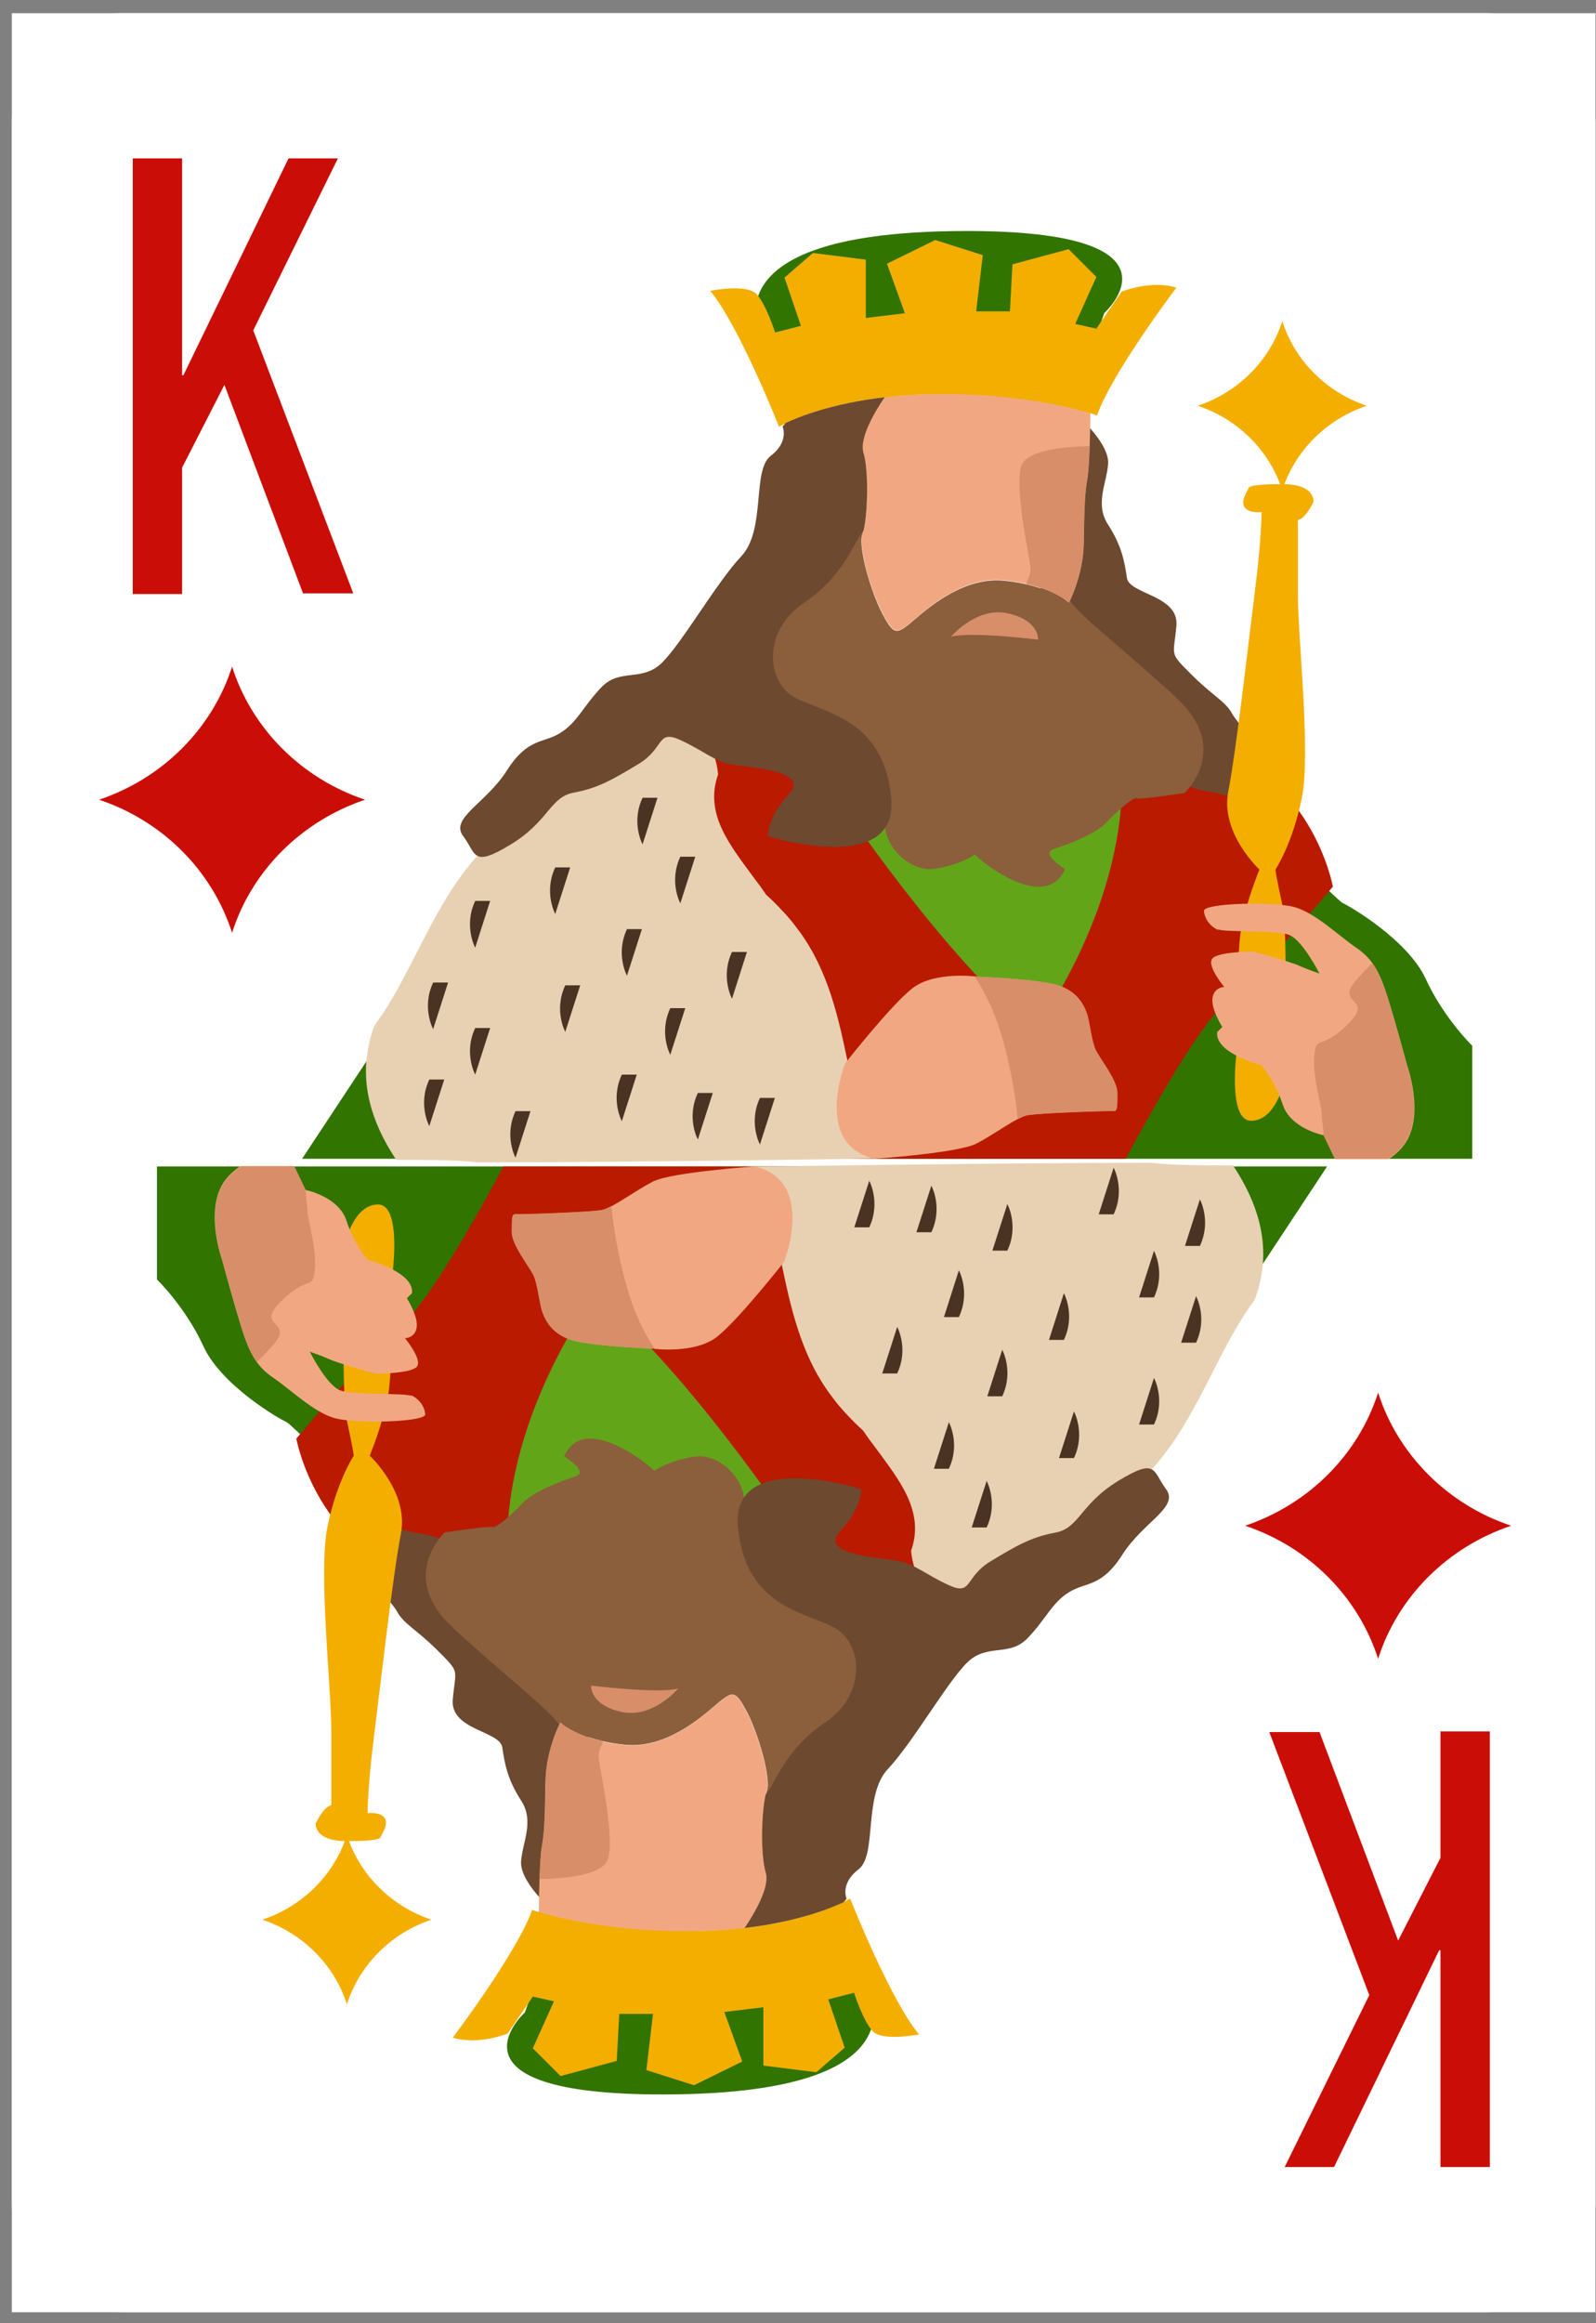 <svg width="66" height="96" viewBox="0 0 66 96" fill="none" xmlns="http://www.w3.org/2000/svg">
<rect x="0" y="0" width="66" height="96" fill="#808080" stroke="none"/>
<g clip-path="url(#clip0_3556_820)">
<rect width="65.49" height="95" transform="translate(0.49 0.546)" fill="white"/>
<path d="M4.989 0.546L61.479 0.546C63.96 0.546 65.979 2.565 65.979 5.046V91.046C65.979 93.527 63.96 95.546 61.479 95.546H4.989C2.508 95.546 0.49 93.527 0.49 91.046L0.49 5.046C0.49 2.565 2.508 0.546 4.989 0.546Z" fill="white"/>
<path d="M4.097 33.046C6.721 33.921 8.775 35.975 9.597 38.546C10.411 35.975 12.472 33.928 15.097 33.046C12.472 32.171 10.418 30.117 9.597 27.546C8.775 30.117 6.721 32.163 4.097 33.046Z" fill="#CB0D07"/>
<path d="M51.49 63.046C54.114 63.921 56.168 65.975 56.99 68.546C57.804 65.975 59.865 63.928 62.49 63.046C59.865 62.171 57.811 60.117 56.99 57.546C56.168 60.117 54.114 62.163 51.49 63.046Z" fill="#CB0D07"/>
<path d="M12.541 24.546L9.28 15.904L7.531 19.323V24.546H5.49V6.546H7.531V15.506H7.584L11.931 6.546H13.973L10.473 13.65L14.609 24.519H12.541V24.546Z" fill="#CB0D07"/>
<path d="M54.557 71.546L57.818 80.188L59.568 76.768L59.568 71.546L61.609 71.546L61.609 89.546L59.568 89.546L59.568 80.586L59.515 80.586L55.167 89.546L53.126 89.546L56.625 82.441L52.489 71.572L54.557 71.572L54.557 71.546Z" fill="#CB0D07"/>
<path d="M22.564 34.545C22.564 34.545 19.704 35.48 18.212 37.714C16.72 39.956 16.906 41.2 16.906 41.2L12.492 47.883H60.883V43.213C60.883 43.213 59.7 42.066 58.959 40.45C58.217 38.835 55.79 37.431 55.542 37.325C55.295 37.219 53.221 34.951 52.594 35.039C51.967 35.127 22.573 34.545 22.573 34.545H22.564Z" fill="#317400"/>
<path d="M49.443 30.678C44.65 29.593 25.883 30.422 25.883 30.422C25.883 30.422 20.622 33.671 20.675 34.545C20.728 35.419 26.704 47.212 27.41 47.883H46.556C46.556 47.883 49.39 42.48 50.758 41.35C52.126 40.212 55.119 36.637 55.119 36.637C55.119 36.637 54.245 31.764 49.452 30.678H49.443Z" fill="#BA1A00"/>
<path d="M34.648 32.991C34.648 32.991 39.097 39.647 42.778 42.578C42.778 42.578 46.38 37.802 46.398 32.329L34.64 32.991H34.648Z" fill="#63A518"/>
<path d="M44.703 17.314C44.703 17.314 45.886 18.373 45.824 19.177C45.762 19.989 45.268 20.827 45.824 21.683C46.38 22.54 46.503 23.193 46.6 23.873C46.689 24.561 48.763 24.588 48.648 25.859C48.534 27.139 48.331 26.936 49.249 27.854C50.167 28.772 50.679 28.975 50.961 29.504C51.244 30.034 53.918 32.832 53.203 33.053C52.488 33.274 52.488 33.706 51.147 33.053C49.805 32.4 49.717 33.176 47.66 31.438C45.612 29.699 43.211 26.644 43.211 26.644L42.928 22.787L44.703 17.314Z" fill="#6D4930"/>
<path d="M48.648 28.825C46.327 26.715 44.861 25.603 44.332 24.932C44.305 24.896 44.279 24.861 44.244 24.826C44.208 24.896 44.191 24.932 44.191 24.932C44.191 24.932 43.449 24.19 41.525 23.996C39.6 23.802 37.968 25.523 37.5 25.867C37.032 26.212 36.908 26.168 36.458 25.303C36.017 24.438 35.469 22.61 35.663 22.072C35.672 22.037 35.69 22.001 35.699 21.948C35.284 22.31 34.693 22.858 34.357 23.378C33.81 24.226 31.541 25.629 31.382 26.997C31.224 28.366 31.788 29.531 33.183 30.74C34.587 31.95 37.129 32.876 36.696 33.715C36.264 34.553 37.447 36.142 38.753 35.886C40.059 35.639 40.316 35.233 40.342 35.33C40.368 35.427 43.202 37.811 44.041 35.913C44.041 35.913 42.981 35.269 43.59 35.074C44.2 34.889 45.321 34.448 45.753 33.989C46.186 33.521 46.874 32.929 46.998 32.991C47.121 33.053 48.984 32.77 48.984 32.77C48.984 32.77 50.961 30.934 48.631 28.825H48.648Z" fill="#8B5E3C"/>
<path d="M38.497 16.281C37.8 16.299 37.155 16.343 36.573 16.405C36.211 16.943 35.514 18.073 35.699 18.7C35.946 19.538 35.858 21.516 35.672 22.054C35.478 22.602 36.026 24.429 36.467 25.285C36.908 26.15 37.032 26.194 37.508 25.85C37.976 25.506 39.609 23.776 41.534 23.979C43.458 24.173 44.2 24.914 44.2 24.914C44.2 24.914 44.791 23.802 44.817 22.469C44.844 21.136 44.844 20.474 44.967 19.777C45.056 19.282 45.082 17.835 45.091 17.049C44.297 16.811 41.913 16.202 38.515 16.272L38.497 16.281Z" fill="#F1A882"/>
<path d="M45.682 12.918C45.682 12.918 49.416 9.528 39.918 9.546C28.081 9.564 31.78 14.613 31.78 14.613L44.747 15.487L45.674 12.918H45.682Z" fill="#317400"/>
<path d="M32.212 17.623C32.212 17.623 30.57 13.465 29.37 12.018C29.37 12.018 30.87 11.717 31.285 12.15C31.691 12.591 32.053 13.739 32.053 13.739L33.121 13.465L32.442 11.47L33.616 10.455L35.805 10.729V13.139L37.42 12.944L36.679 10.897L38.674 9.917L40.642 10.543L40.368 12.865H41.763L41.869 10.923L44.191 10.296L45.338 11.444L44.464 13.386L45.338 13.58L46.38 12.053C46.38 12.053 47.58 11.559 48.648 11.885C48.648 11.885 46 15.381 45.365 17.164C45.365 17.164 42.717 16.211 38.506 16.29C34.295 16.369 32.221 17.632 32.221 17.632L32.212 17.623Z" fill="#F4AE00"/>
<path d="M44.191 24.923C44.191 24.923 44.782 23.811 44.809 22.478C44.835 21.145 44.835 20.483 44.959 19.786C45.003 19.53 45.038 19 45.056 18.435C44.023 18.453 42.407 18.594 42.222 19.291C41.949 20.324 42.619 23.193 42.619 23.511C42.619 23.696 42.514 23.925 42.434 24.129C43.696 24.411 44.2 24.914 44.2 24.914L44.191 24.923Z" fill="#D78E69"/>
<path d="M39.327 26.309C39.327 26.309 40.386 25.047 41.693 25.347C42.999 25.647 42.928 26.433 42.928 26.433C42.928 26.433 40.192 26.088 39.327 26.309Z" fill="#D78E69"/>
<path d="M29.131 30.255C26.969 30.281 25.203 31.164 23.941 32.126C23.703 32.276 23.464 32.426 23.235 32.585C22.308 33.203 21.443 33.856 20.701 34.465C20.445 34.668 20.207 34.88 19.986 35.11C17.956 37.149 17.082 40.229 15.493 42.366C15.387 42.63 15.308 42.895 15.255 43.16C14.902 44.749 15.326 46.338 16.385 47.927C17.268 47.927 19.033 47.927 19.713 48.033C19.898 48.033 20.084 48.033 20.278 48.033C25.901 48.033 36.175 47.874 36.175 47.874C36.175 47.874 36.078 47.839 35.972 47.503C35.919 47.335 35.858 47.132 35.787 46.903C34.922 44.396 34.922 40.865 32.927 38.314C32.751 38.076 32.556 37.846 32.344 37.625C32.141 37.405 31.921 37.184 31.682 36.972C31.523 36.734 31.356 36.504 31.179 36.275C30.164 34.898 29.122 33.618 29.696 32.002C29.67 31.729 29.617 31.464 29.529 31.226C29.44 30.987 29.326 30.776 29.158 30.59C29.14 30.378 29.131 30.255 29.131 30.255Z" fill="#E8D1B2"/>
<path d="M19.651 37.228C19.165 38.261 19.651 39.161 19.651 39.161L20.269 37.228H19.651Z" fill="#4A3323"/>
<path d="M17.912 40.6C17.426 41.633 17.912 42.525 17.912 42.525L18.53 40.6H17.912Z" fill="#4A3323"/>
<path d="M19.651 42.48C19.165 43.513 19.651 44.405 19.651 44.405L20.269 42.48H19.651Z" fill="#4A3323"/>
<path d="M17.753 44.608C17.268 45.641 17.753 46.532 17.753 46.532L18.371 44.608H17.753Z" fill="#4A3323"/>
<path d="M26.572 32.965C26.086 33.997 26.572 34.889 26.572 34.889L27.189 32.965H26.572Z" fill="#4A3323"/>
<path d="M31.426 45.367C30.941 46.4 31.426 47.291 31.426 47.291L32.044 45.367H31.426Z" fill="#4A3323"/>
<path d="M25.927 38.393C25.442 39.426 25.927 40.318 25.927 40.318L26.545 38.393H25.927Z" fill="#4A3323"/>
<path d="M23.376 40.715C22.89 41.748 23.376 42.639 23.376 42.639L23.994 40.715H23.376Z" fill="#4A3323"/>
<path d="M25.715 44.405C25.23 45.438 25.715 46.329 25.715 46.329L26.333 44.405H25.715Z" fill="#4A3323"/>
<path d="M21.319 45.914C20.834 46.947 21.319 47.839 21.319 47.839L21.937 45.914H21.319Z" fill="#4A3323"/>
<path d="M30.27 39.338C29.785 40.371 30.27 41.271 30.27 41.271L30.888 39.338H30.27Z" fill="#4A3323"/>
<path d="M27.719 41.66C27.233 42.692 27.719 43.584 27.719 43.584L28.337 41.66H27.719Z" fill="#4A3323"/>
<path d="M32.918 28.851C31.674 28.224 31.524 26.071 33.227 24.923C34.94 23.784 35.346 22.293 35.708 21.939C35.875 21.268 35.937 19.485 35.708 18.709C35.522 18.082 36.22 16.952 36.582 16.414C34.392 16.67 33.024 17.226 32.486 17.482L32.362 17.623C32.362 17.623 32.645 18.25 31.868 18.841C31.091 19.433 31.682 21.887 30.659 22.981C29.634 24.067 28.231 26.53 27.392 27.368C26.554 28.207 25.654 27.589 24.877 28.392C24.1 29.204 23.879 29.849 23.164 30.29C22.449 30.731 21.831 30.475 20.957 31.844C20.084 33.212 18.592 33.803 19.157 34.553C19.713 35.304 19.527 35.86 21.116 34.898C22.705 33.936 22.732 32.938 23.729 32.753C24.727 32.567 25.318 32.223 26.404 31.57C27.489 30.917 27.154 30.14 28.116 30.572C29.078 31.005 29.546 31.473 30.297 31.596C31.047 31.72 33.527 31.844 32.627 32.815C31.727 33.777 31.753 34.553 31.753 34.553C31.753 34.553 37.147 36.248 36.855 33C36.564 29.752 34.181 29.487 32.936 28.86L32.918 28.851Z" fill="#6D4930"/>
<path d="M34.94 43.963C34.94 43.963 33.624 47.3 36.167 47.883C36.167 47.883 39.627 47.644 40.377 47.256C41.128 46.867 42.037 46.179 42.461 46.082C42.884 45.985 45.947 45.888 46.071 45.905C46.203 45.923 46.203 45.694 46.203 45.173C46.203 44.652 45.523 43.804 45.321 43.416C45.126 43.028 45.065 42.207 44.932 41.854C44.8 41.492 44.508 40.909 43.626 40.68C42.743 40.45 40.368 40.353 40.368 40.353C40.368 40.353 38.647 40.123 37.729 40.839C36.82 41.553 34.931 43.963 34.931 43.963H34.94Z" fill="#F1A882"/>
<path d="M46.08 45.905C46.212 45.923 46.212 45.694 46.212 45.173C46.212 44.652 45.532 43.804 45.329 43.416C45.135 43.028 45.073 42.207 44.941 41.854C44.809 41.492 44.517 40.909 43.635 40.68C42.752 40.45 40.377 40.353 40.377 40.353C40.377 40.353 40.351 40.353 40.298 40.353C40.651 40.865 41.128 41.73 41.481 43.001C41.825 44.237 42.002 45.393 42.09 46.25C42.231 46.17 42.363 46.117 42.461 46.091C42.884 45.994 45.947 45.897 46.071 45.914L46.08 45.905Z" fill="#D78E69"/>
<path d="M54.316 20.757C54.316 20.757 54.43 19.997 53.018 20.006C52.682 20.006 51.658 20.006 51.632 20.174C51.588 20.262 51.535 20.359 51.482 20.474C51.138 21.277 52.17 21.163 52.17 21.163C52.17 21.163 52.17 22.222 51.923 24.19C51.676 26.159 51.129 30.987 50.793 32.709C50.458 34.43 52.082 35.931 52.082 35.931C52.082 35.931 51.508 37.325 51.314 38.473C51.12 39.62 51.155 43.337 51.155 43.337C51.155 43.337 50.732 46.311 51.738 46.311C52.744 46.311 53.089 44.749 53.089 44.749C53.089 44.749 53.3 38.623 53.027 37.378C52.753 36.134 52.744 35.931 52.744 35.931C52.744 35.931 53.442 34.889 53.83 33C54.218 31.111 53.671 26.397 53.671 24.544V21.489C53.671 21.489 53.945 21.489 54.307 20.757H54.316Z" fill="#F4AE00"/>
<path d="M50.361 38.402C50.688 38.535 52.753 38.42 53.309 38.632C53.865 38.844 54.563 40.229 54.563 40.229C54.563 40.229 54.077 40.062 53.715 39.903C53.353 39.735 51.826 39.32 51.826 39.32C51.826 39.32 50.361 39.32 50.131 39.611C49.893 39.903 50.626 40.785 50.626 40.785C50.626 40.785 50.202 40.785 50.14 41.245C50.078 41.704 50.546 42.436 50.546 42.436L50.334 42.648C50.237 43.531 52.162 44.016 52.162 44.016C52.162 44.016 52.718 44.634 53.044 45.641C53.371 46.647 54.739 46.912 54.739 46.912L55.216 47.9H57.423C57.732 47.697 58.005 47.441 58.191 47.115C58.87 45.905 58.191 44.025 58.191 44.025C58.191 44.025 57.67 42.101 57.379 41.192C57.087 40.282 56.822 39.664 56.099 39.17C55.375 38.685 54.386 37.705 53.503 37.475C52.621 37.246 49.761 37.316 49.787 37.643C49.814 37.97 50.052 38.296 50.379 38.429L50.361 38.402Z" fill="#F1A882"/>
<path d="M54.739 46.929L55.198 47.883H57.405C57.714 47.68 57.988 47.424 58.173 47.097C58.853 45.888 58.173 44.008 58.173 44.008C58.173 44.008 57.652 42.083 57.361 41.174C57.184 40.618 57.017 40.176 56.752 39.797C56.284 40.282 55.798 40.733 55.798 41.015C55.798 41.501 56.681 41.439 55.639 42.419C54.598 43.398 54.43 42.745 54.351 43.637C54.271 44.528 54.66 45.702 54.66 46.064C54.66 46.258 54.721 46.594 54.739 46.938V46.929Z" fill="#D78E69"/>
<path d="M22.961 35.842C22.476 36.875 22.961 37.767 22.961 37.767L23.579 35.842H22.961Z" fill="#4A3323"/>
<path d="M28.134 35.401C27.648 36.434 28.134 37.325 28.134 37.325L28.752 35.401H28.134Z" fill="#4A3323"/>
<path d="M28.858 45.164C28.372 46.197 28.858 47.088 28.858 47.088L29.476 45.164H28.858Z" fill="#4A3323"/>
<path d="M49.531 16.767C51.2 17.323 52.506 18.629 53.027 20.262C53.547 18.629 54.854 17.323 56.522 16.767C54.854 16.211 53.547 14.904 53.027 13.271C52.506 14.904 51.2 16.211 49.531 16.767Z" fill="#F4AE00"/>
<path d="M44.809 61.538C44.809 61.538 47.669 60.603 49.16 58.369C50.652 56.127 50.467 54.883 50.467 54.883L54.88 48.2H6.49V52.87C6.49 52.87 7.672 54.009 8.414 55.633C9.155 57.257 11.583 58.652 11.839 58.758C12.086 58.864 14.16 61.132 14.787 61.044C15.414 60.956 44.809 61.538 44.809 61.538Z" fill="#317400"/>
<path d="M17.93 65.405C22.723 66.49 41.489 65.661 41.489 65.661C41.489 65.661 46.751 62.412 46.698 61.538C46.645 60.664 40.669 48.871 39.962 48.2H20.816C20.816 48.2 17.983 53.603 16.614 54.733C15.246 55.871 12.254 59.446 12.254 59.446C12.254 59.446 13.128 64.319 17.921 65.405H17.93Z" fill="#BA1A00"/>
<path d="M32.724 63.101C32.724 63.101 28.275 56.445 24.594 53.514C24.594 53.514 20.993 58.29 20.975 63.763L32.733 63.101H32.724Z" fill="#63A518"/>
<path d="M22.67 78.769C22.67 78.769 21.487 77.71 21.549 76.906C21.611 76.094 22.105 75.256 21.549 74.4C20.993 73.543 20.869 72.89 20.772 72.21C20.684 71.522 18.609 71.495 18.724 70.224C18.839 68.944 19.042 69.147 18.124 68.229C17.206 67.311 16.694 67.108 16.411 66.579C16.129 66.049 13.454 63.251 14.169 63.03C14.884 62.809 14.884 62.377 16.226 63.03C17.568 63.683 17.656 62.907 19.713 64.645C21.761 66.385 24.162 69.439 24.162 69.439L24.444 73.296L22.67 78.769Z" fill="#6D4930"/>
<path d="M18.724 67.267C21.046 69.377 22.511 70.489 23.041 71.16C23.067 71.195 23.094 71.231 23.129 71.266C23.164 71.195 23.182 71.16 23.182 71.16C23.182 71.16 23.923 71.901 25.848 72.096C27.772 72.29 29.405 70.569 29.873 70.224C30.341 69.88 30.464 69.924 30.915 70.789C31.356 71.654 31.903 73.481 31.709 74.02C31.7 74.055 31.683 74.091 31.674 74.144C32.089 73.782 32.68 73.234 33.015 72.714C33.563 71.866 35.831 70.463 35.99 69.094C36.149 67.726 35.584 66.561 34.189 65.352C32.786 64.142 30.244 63.215 30.676 62.377C31.109 61.538 29.926 59.949 28.619 60.205C27.313 60.453 27.057 60.859 27.03 60.761C27.004 60.664 24.171 58.281 23.332 60.179C23.332 60.179 24.391 60.823 23.782 61.017C23.173 61.203 22.052 61.644 21.619 62.103C21.187 62.571 20.498 63.163 20.375 63.101C20.251 63.039 18.389 63.321 18.389 63.321C18.389 63.321 16.411 65.157 18.742 67.267H18.724Z" fill="#8B5E3C"/>
<path d="M28.875 79.802C29.573 79.784 30.217 79.74 30.8 79.678C31.162 79.14 31.859 78.01 31.674 77.383C31.427 76.545 31.515 74.567 31.7 74.029C31.894 73.481 31.347 71.654 30.906 70.798C30.464 69.933 30.341 69.889 29.864 70.233C29.396 70.577 27.763 72.308 25.839 72.105C23.915 71.91 23.173 71.169 23.173 71.169C23.173 71.169 22.582 72.281 22.555 73.614C22.529 74.947 22.529 75.609 22.405 76.306C22.317 76.801 22.29 78.248 22.282 79.034C23.076 79.272 25.459 79.881 28.858 79.811L28.875 79.802Z" fill="#F1A882"/>
<path d="M21.69 83.174C21.69 83.174 17.956 86.564 27.454 86.546C39.291 86.528 35.593 81.479 35.593 81.479L22.626 80.605L21.699 83.174H21.69Z" fill="#317400"/>
<path d="M35.16 78.46C35.16 78.46 36.802 82.618 38.003 84.065C38.003 84.065 36.502 84.365 36.087 83.933C35.681 83.492 35.319 82.344 35.319 82.344L34.251 82.618L34.931 84.613L33.757 85.628L31.568 85.354V82.944L29.952 83.138L30.694 85.186L28.699 86.166L26.73 85.54L27.004 83.218H25.609L25.503 85.16L23.182 85.787L22.034 84.639L22.908 82.697L22.034 82.503L20.993 84.03C20.993 84.03 19.792 84.524 18.724 84.198C18.724 84.198 21.372 80.702 22.008 78.919C22.008 78.919 24.656 79.873 28.867 79.793C33.077 79.714 35.152 78.451 35.152 78.451L35.16 78.46Z" fill="#F4AE00"/>
<path d="M23.182 71.16C23.182 71.16 22.59 72.272 22.564 73.605C22.538 74.938 22.538 75.6 22.414 76.297C22.37 76.553 22.334 77.083 22.317 77.648C23.35 77.63 24.965 77.489 25.15 76.792C25.424 75.759 24.753 72.89 24.753 72.572C24.753 72.387 24.859 72.157 24.939 71.954C23.676 71.672 23.173 71.169 23.173 71.169L23.182 71.16Z" fill="#D78E69"/>
<path d="M28.046 69.774C28.046 69.774 26.986 71.036 25.68 70.736C24.373 70.436 24.444 69.65 24.444 69.65C24.444 69.65 27.181 69.995 28.046 69.774Z" fill="#D78E69"/>
<path d="M38.241 65.828C40.404 65.802 42.169 64.919 43.431 63.957C43.67 63.807 43.908 63.657 44.138 63.498C45.065 62.88 45.93 62.227 46.671 61.618C46.927 61.415 47.165 61.203 47.386 60.973C49.416 58.934 50.29 55.854 51.879 53.717C51.985 53.453 52.065 53.188 52.117 52.923C52.471 51.334 52.047 49.745 50.988 48.156C50.105 48.156 48.339 48.156 47.66 48.05H47.095C41.472 48.05 31.197 48.209 31.197 48.209C31.197 48.209 31.294 48.245 31.4 48.58C31.453 48.748 31.515 48.951 31.585 49.18C32.45 51.687 32.45 55.218 34.445 57.769C34.622 58.007 34.816 58.237 35.028 58.458C35.231 58.678 35.452 58.899 35.69 59.111C35.849 59.349 36.017 59.579 36.193 59.808C37.208 61.185 38.25 62.465 37.676 64.081C37.703 64.354 37.756 64.619 37.844 64.857C37.932 65.096 38.047 65.308 38.215 65.493C38.232 65.705 38.241 65.828 38.241 65.828Z" fill="#E8D1B2"/>
<path d="M47.721 58.864C48.207 57.831 47.721 56.939 47.721 56.939L47.104 58.864H47.721Z" fill="#4A3323"/>
<path d="M49.461 55.483C49.946 54.45 49.461 53.559 49.461 53.559L48.843 55.483H49.461Z" fill="#4A3323"/>
<path d="M47.721 53.611C48.207 52.579 47.721 51.687 47.721 51.687L47.104 53.611H47.721Z" fill="#4A3323"/>
<path d="M49.619 51.484C50.105 50.451 49.619 49.56 49.619 49.56L49.002 51.484H49.619Z" fill="#4A3323"/>
<path d="M40.801 63.118C41.286 62.086 40.801 61.194 40.801 61.194L40.183 63.118H40.801Z" fill="#4A3323"/>
<path d="M35.946 50.716C36.431 49.683 35.946 48.792 35.946 48.792L35.328 50.716H35.946Z" fill="#4A3323"/>
<path d="M41.445 57.699C41.931 56.666 41.445 55.774 41.445 55.774L40.828 57.699H41.445Z" fill="#4A3323"/>
<path d="M43.996 55.368C44.482 54.335 43.996 53.435 43.996 53.435L43.379 55.368H43.996Z" fill="#4A3323"/>
<path d="M41.657 51.678C42.143 50.645 41.657 49.754 41.657 49.754L41.039 51.678H41.657Z" fill="#4A3323"/>
<path d="M46.053 50.178C46.539 49.145 46.053 48.253 46.053 48.253L45.435 50.178H46.053Z" fill="#4A3323"/>
<path d="M37.102 56.754C37.588 55.721 37.102 54.83 37.102 54.83L36.484 56.754H37.102Z" fill="#4A3323"/>
<path d="M39.653 54.424C40.139 53.391 39.653 52.49 39.653 52.49L39.035 54.424H39.653Z" fill="#4A3323"/>
<path d="M34.454 67.232C35.699 67.859 35.849 70.013 34.145 71.16C32.433 72.299 32.027 73.79 31.665 74.144C31.497 74.814 31.435 76.598 31.665 77.374C31.85 78.001 31.153 79.131 30.791 79.669C32.98 79.413 34.348 78.857 34.887 78.601L35.01 78.46C35.01 78.46 34.728 77.833 35.505 77.242C36.281 76.65 35.69 74.197 36.714 73.102C37.738 72.016 39.141 69.553 39.98 68.715C40.819 67.876 41.719 68.494 42.496 67.691C43.273 66.879 43.493 66.234 44.208 65.793C44.923 65.352 45.541 65.608 46.415 64.239C47.289 62.871 48.781 62.28 48.216 61.529C47.66 60.779 47.845 60.223 46.256 61.185C44.667 62.147 44.641 63.145 43.643 63.33C42.646 63.516 42.054 63.86 40.969 64.513C39.883 65.166 40.218 65.943 39.256 65.511C38.294 65.078 37.826 64.61 37.076 64.487C36.326 64.363 33.845 64.24 34.745 63.269C35.646 62.306 35.619 61.529 35.619 61.529C35.619 61.529 30.226 59.835 30.517 63.083C30.808 66.332 33.192 66.596 34.437 67.223L34.454 67.232Z" fill="#6D4930"/>
<path d="M32.433 52.12C32.433 52.12 33.748 48.783 31.206 48.2C31.206 48.2 27.745 48.439 26.995 48.827C26.245 49.215 25.336 49.904 24.912 50.001C24.488 50.098 21.425 50.195 21.302 50.178C21.169 50.16 21.169 50.389 21.169 50.91C21.169 51.431 21.849 52.279 22.052 52.667C22.246 53.055 22.308 53.876 22.44 54.229C22.573 54.591 22.864 55.174 23.747 55.403C24.63 55.633 27.004 55.73 27.004 55.73C27.004 55.73 28.725 55.959 29.643 55.245C30.553 54.529 32.442 52.12 32.442 52.12H32.433Z" fill="#F1A882"/>
<path d="M21.293 50.178C21.16 50.16 21.16 50.39 21.16 50.91C21.16 51.431 21.84 52.279 22.043 52.667C22.237 53.055 22.299 53.876 22.431 54.229C22.564 54.591 22.855 55.174 23.738 55.403C24.621 55.633 26.995 55.73 26.995 55.73C26.995 55.73 27.022 55.73 27.075 55.73C26.721 55.218 26.245 54.353 25.892 53.082C25.547 51.846 25.371 50.69 25.283 49.833C25.142 49.913 25.009 49.966 24.912 49.992C24.488 50.089 21.425 50.187 21.302 50.169L21.293 50.178Z" fill="#D78E69"/>
<path d="M13.057 75.326C13.057 75.326 12.942 76.086 14.355 76.077C14.69 76.077 15.714 76.077 15.741 75.909C15.785 75.821 15.838 75.724 15.89 75.609C16.235 74.806 15.202 74.92 15.202 74.92C15.202 74.92 15.202 73.861 15.449 71.893C15.696 69.924 16.244 65.096 16.579 63.374C16.915 61.653 15.29 60.152 15.29 60.152C15.29 60.152 15.864 58.758 16.058 57.61C16.252 56.463 16.217 52.746 16.217 52.746C16.217 52.746 16.641 49.772 15.634 49.772C14.628 49.772 14.284 51.334 14.284 51.334C14.284 51.334 14.072 57.46 14.346 58.705C14.619 59.949 14.628 60.152 14.628 60.152C14.628 60.152 13.931 61.194 13.543 63.083C13.154 64.972 13.701 69.686 13.701 71.54V74.594C13.701 74.594 13.428 74.594 13.066 75.326H13.057Z" fill="#F4AE00"/>
<path d="M17.012 57.681C16.685 57.548 14.619 57.663 14.063 57.451C13.507 57.239 12.81 55.854 12.81 55.854C12.81 55.854 13.295 56.021 13.657 56.18C14.019 56.348 15.546 56.763 15.546 56.763C15.546 56.763 17.012 56.763 17.241 56.471C17.479 56.18 16.747 55.297 16.747 55.297C16.747 55.297 17.171 55.297 17.232 54.839C17.294 54.38 16.826 53.647 16.826 53.647L17.038 53.435C17.135 52.552 15.211 52.067 15.211 52.067C15.211 52.067 14.655 51.449 14.328 50.443C14.002 49.436 12.633 49.171 12.633 49.171L12.157 48.183H9.95C9.641 48.386 9.367 48.642 9.182 48.968C8.502 50.178 9.182 52.058 9.182 52.058C9.182 52.058 9.703 53.982 9.994 54.891C10.285 55.801 10.55 56.419 11.274 56.913C11.998 57.398 12.986 58.378 13.869 58.608C14.752 58.837 17.612 58.767 17.585 58.44C17.559 58.113 17.32 57.787 16.994 57.654L17.012 57.681Z" fill="#F1A882"/>
<path d="M12.633 49.154L12.174 48.2H9.968C9.659 48.403 9.385 48.659 9.2 48.986C8.52 50.195 9.2 52.075 9.2 52.075C9.2 52.075 9.72 54 10.012 54.909C10.188 55.465 10.356 55.907 10.621 56.286C11.089 55.801 11.574 55.35 11.574 55.068C11.574 54.583 10.691 54.644 11.733 53.664C12.775 52.685 12.942 53.338 13.022 52.446C13.101 51.555 12.713 50.381 12.713 50.019C12.713 49.825 12.651 49.489 12.633 49.145V49.154Z" fill="#D78E69"/>
<path d="M44.411 60.25C44.897 59.217 44.411 58.325 44.411 58.325L43.793 60.25H44.411Z" fill="#4A3323"/>
<path d="M39.239 60.691C39.724 59.658 39.239 58.767 39.239 58.767L38.621 60.691H39.239Z" fill="#4A3323"/>
<path d="M38.515 50.919C39 49.886 38.515 48.995 38.515 48.995L37.897 50.919H38.515Z" fill="#4A3323"/>
<path d="M17.841 79.325C16.173 78.769 14.867 77.463 14.346 75.83C13.825 77.463 12.519 78.769 10.85 79.325C12.519 79.881 13.825 81.188 14.346 82.821C14.867 81.188 16.173 79.881 17.841 79.325Z" fill="#F4AE00"/>
</g>
<defs>
<clipPath id="clip0_3556_820">
<rect width="65.49" height="95" fill="white" transform="translate(0.49 0.546)"/>
</clipPath>
</defs>
</svg>
